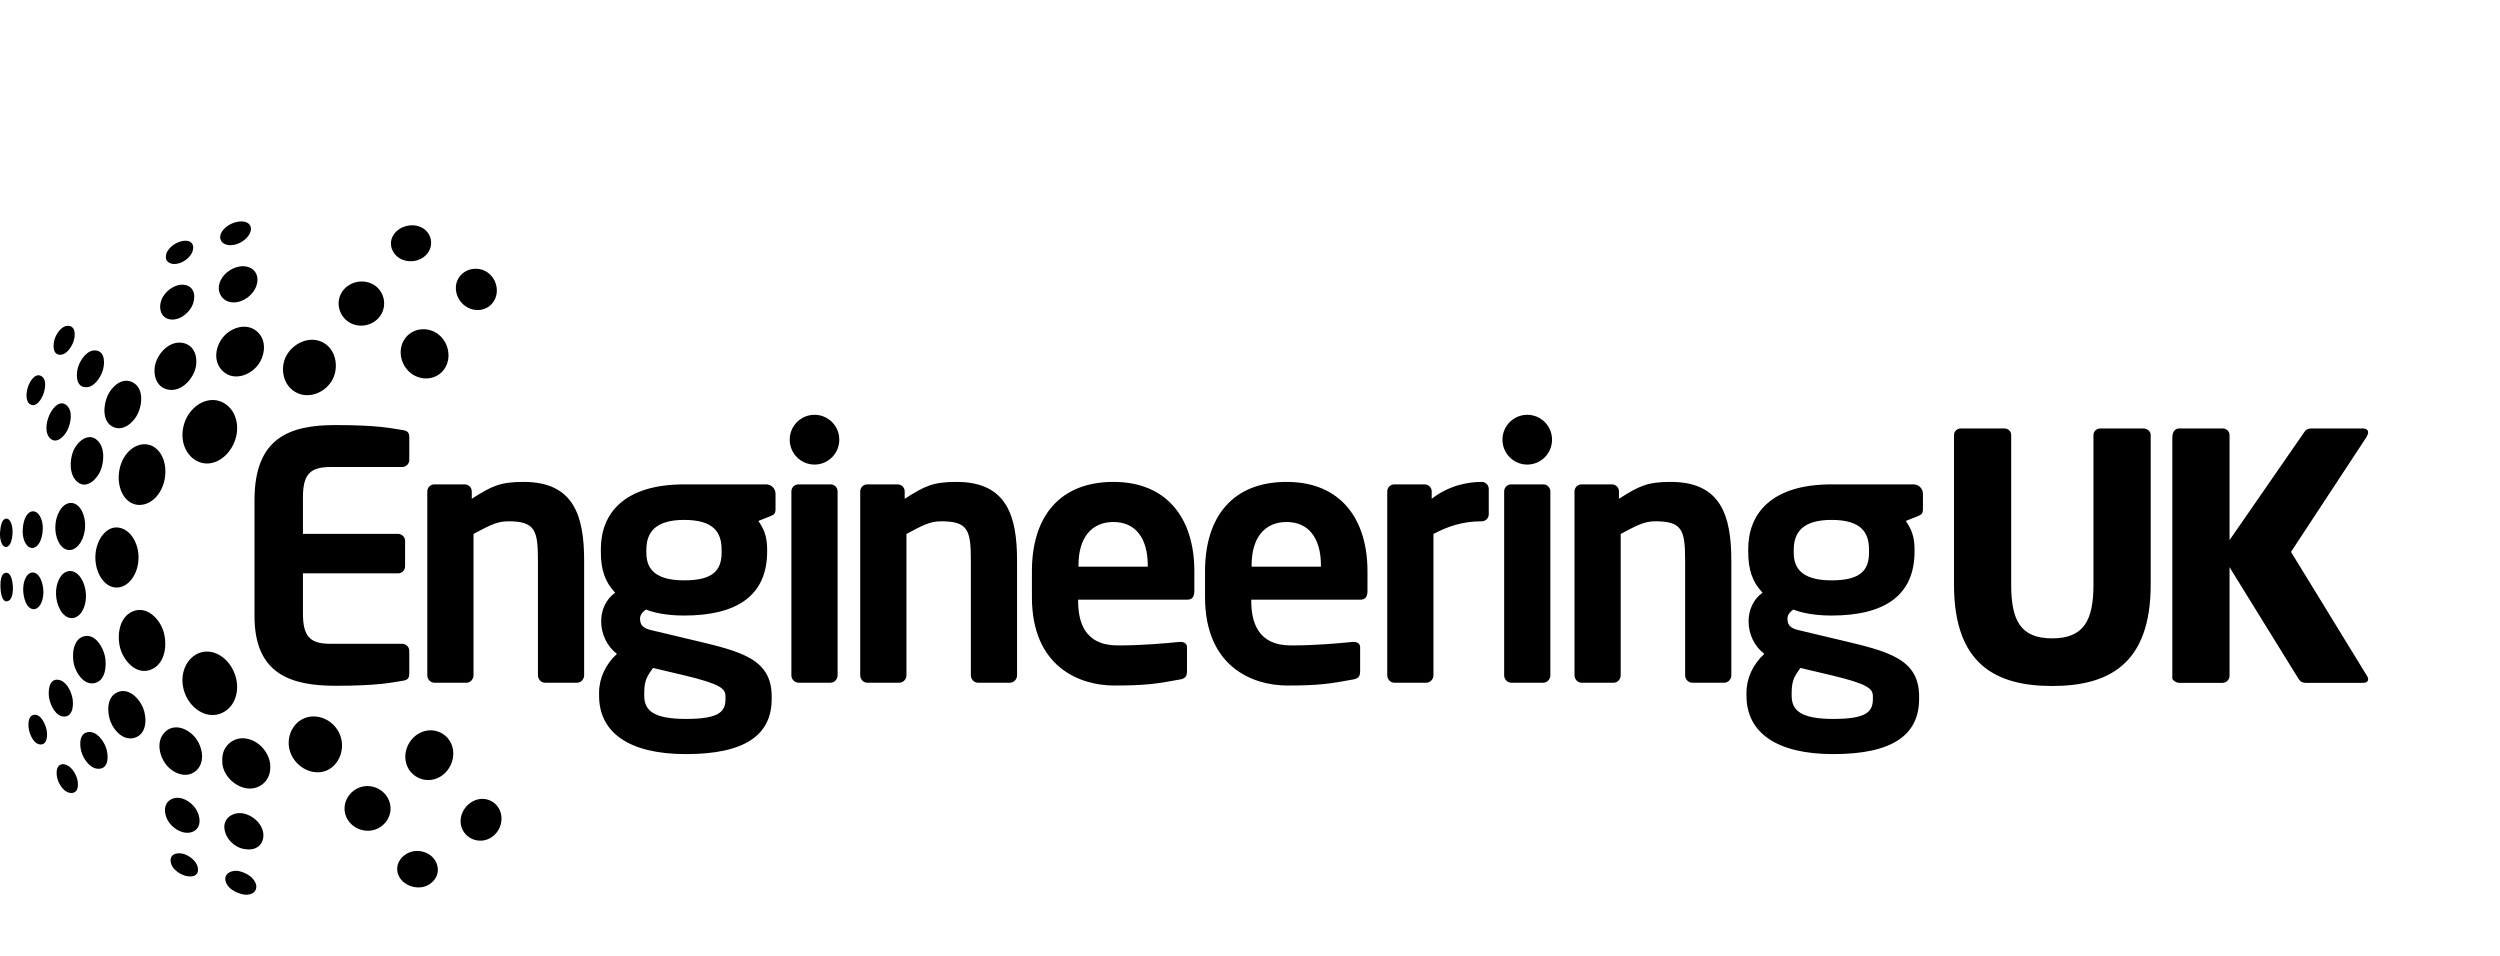 <?xml version="1.0" encoding="UTF-8"?>
<svg xmlns="http://www.w3.org/2000/svg" width="285" height="109" viewBox="0 0 285 109" xmlns:xlink="http://www.w3.org/1999/xlink">
<g transform="translate(0, 25)">
<path fill="#000" d="M33.727 19.721C35.242 20.561 37.159 19.711 37.918 18.251 38.65 16.833 38.298 14.809 36.806 14.031 35.28 13.236 33.399 14.134 32.634 15.568 31.894 16.982 32.258 18.931 33.727 19.721M12.876 23.657C14.045 24.233 15.23 23.16 15.71 22.166 16.237 21.072 16.395 19.222 15.105 18.577 13.903 17.976 12.73 19.072 12.267 20.104 11.788 21.172 11.603 23.039 12.876 23.657M8.812 29.928C9.875 30.84 11.086 29.597 11.475 28.616 11.884 27.584 11.973 26 11.079 25.181 10.04 24.23 8.763 25.404 8.356 26.406 7.929 27.464 7.866 29.115 8.812 29.928M18.658 27.463C18.42 26.728 17.93 26.058 17.195 25.771 16.411 25.475 15.557 25.713 14.925 26.232 13.641 27.288 13.216 29.304 13.765 30.845 14.016 31.55 14.513 32.2 15.236 32.453 15.994 32.719 16.822 32.489 17.435 31.995 18.71 30.967 19.147 28.993 18.658 27.463M18.639 46.985C18.198 45.56 16.764 44.023 15.14 44.695 13.587 45.338 13.315 47.42 13.695 48.859 14.091 50.36 15.592 52.064 17.294 51.302 18.875 50.592 19.077 48.453 18.639 46.985M11.963 49.8C11.74 48.768 10.852 47.203 9.565 47.541 8.3 47.873 8.18 49.695 8.429 50.73 8.667 51.723 9.541 53.111 10.746 52.882 12.06 52.634 12.176 50.837 11.963 49.8M38.964 59.574C38.765 57.882 37.216 56.548 35.514 56.683 33.779 56.818 32.691 58.509 32.948 60.175 33.196 61.786 34.68 63.089 36.316 63.041 38.065 62.989 39.186 61.228 38.964 59.574M16.298 55.67C15.858 54.597 14.656 53.363 13.39 53.913 12.136 54.458 12.19 56.202 12.606 57.273 13.023 58.36 14.153 59.533 15.425 59.081 16.788 58.598 16.748 56.773 16.298 55.67"/>
<path fill="#000" d="M25.327 17.239C26.496 18.447 28.336 17.893 29.307 16.735 30.23 15.635 30.481 13.795 29.287 12.777 28.161 11.817 26.551 12.266 25.603 13.245 24.59 14.287 24.221 16.115 25.327 17.239M19.148 19.415C20.498 19.679 21.701 18.54 22.165 17.365 22.641 16.159 22.39 14.449 20.924 14.11 19.502 13.781 18.22 15.006 17.781 16.262 17.358 17.476 17.703 19.131 19.148 19.415M21.701 21.959C20.628 23.313 20.429 25.444 21.56 26.83 22.097 27.489 22.91 27.895 23.766 27.833 24.618 27.772 25.385 27.304 25.941 26.67 26.946 25.524 27.363 23.796 26.75 22.354 26.427 21.588 25.795 20.96 24.995 20.714 24.13 20.446 23.216 20.678 22.492 21.195 22.193 21.409 21.928 21.67 21.701 21.959M6.636 36.705C6.851 37.172 7.234 37.623 7.77 37.694 8.389 37.792 8.907 37.298 9.202 36.807 9.803 35.808 9.873 34.402 9.381 33.344 9.149 32.844 8.732 32.369 8.146 32.335 7.532 32.299 7.055 32.779 6.773 33.278 6.208 34.279 6.149 35.662 6.636 36.705M15.052 36.141C14.625 35.548 13.994 35.128 13.249 35.128 12.556 35.128 11.95 35.607 11.574 36.159 10.652 37.51 10.642 39.492 11.516 40.868 11.901 41.467 12.499 41.953 13.232 41.982 13.978 42.012 14.631 41.56 15.052 40.971 16.041 39.603 16.039 37.509 15.052 36.141M9.535 41.507C9.312 40.935 8.906 40.306 8.28 40.133 7.732 39.982 7.211 40.29 6.905 40.74 6.286 41.648 6.253 42.995 6.627 44.01 6.839 44.583 7.223 45.208 7.833 45.412 8.459 45.621 9.043 45.227 9.358 44.701 9.907 43.783 9.921 42.493 9.535 41.507M26.75 54.761C27.431 53.156 26.83 51.132 25.52 50.03 24.85 49.466 23.96 49.143 23.085 49.327 22.264 49.5 21.586 50.087 21.204 50.826 20.394 52.394 20.849 54.416 22.11 55.603 22.738 56.195 23.581 56.579 24.454 56.505 25.307 56.432 26.068 55.926 26.52 55.204 26.609 55.063 26.685 54.914 26.75 54.761M30.803 62.092C30.589 60.534 29.237 59.17 27.631 59.159 26.899 59.169 26.204 59.535 25.777 60.133 25.37 60.701 25.298 61.341 25.348 62.016 25.459 63.527 27.007 64.896 28.491 64.896 29.256 64.9 29.99 64.513 30.416 63.874 30.78 63.33 30.845 62.726 30.803 62.092M22.407 59.279C21.617 58.14 19.895 57.308 18.758 58.501 17.732 59.578 18.201 61.358 19.092 62.348 19.906 63.252 21.37 63.764 22.381 62.837 23.387 61.914 23.105 60.284 22.407 59.279"/>
<path fill="#000" d="M45.89 4.609C46.903 5.014 48.156 4.711 48.793 3.798 49.512 2.769 49.094 1.377 47.955.883 46.916.432 45.575.77 44.911 1.703 44.145 2.779 44.731 4.146 45.89 4.609M6.81 15.445C7.533 15.482 8.081 14.66 8.322 14.075 8.558 13.507 8.748 12.26 7.85 12.151 7.081 12.057 6.477 12.954 6.256 13.576 6.053 14.136 5.919 15.394 6.81 15.445M53.068 9.908C54.125 10.642 55.62 10.453 56.309 9.317 56.99 8.194 56.571 6.654 55.463 5.981 54.463 5.375 53.109 5.583 52.395 6.532 51.578 7.613 52.001 9.172 53.068 9.908M3.515 21.131C4.166 21.432 4.72 20.498 4.91 20.016 5.147 19.43 5.394 18.221 4.674 17.855 3.966 17.496 3.385 18.533 3.203 19.056 3.006 19.62 2.814 20.816 3.515 21.131M57.118 67.809C56.844 66.547 55.592 65.798 54.358 66.164 53.147 66.524 52.291 67.818 52.557 69.081 52.812 70.29 54.027 71.036 55.217 70.79 56.545 70.516 57.4 69.129 57.118 67.809M5.31 58.201C5.18 57.588 4.705 56.431 3.92 56.486 3.128 56.542 3.191 57.739 3.318 58.276 3.463 58.886 3.876 59.825 4.609 59.869 5.429 59.9 5.429 58.751 5.31 58.201M49.848 73.672C49.563 72.497 48.295 71.85 47.159 72.039 45.955 72.239 44.942 73.412 45.384 74.663 45.753 75.71 46.931 76.274 47.989 76.153 49.181 76.017 50.183 74.912 49.848 73.672M8.72 63.553C8.47 62.909 7.92 62.121 7.157 62.117 6.257 62.165 6.402 63.435 6.612 63.99 6.843 64.602 7.402 65.414 8.14 65.4 9.084 65.4 8.945 64.125 8.72 63.553"/>
<path fill="#000" d="M26.629 9.476C27.77 9.476 28.897 8.614 29.246 7.534 29.396 7.07 29.403 6.543 29.156 6.11 28.8 5.487 28.052 5.275 27.378 5.368 26.32 5.532 25.306 6.281 25.01 7.346 24.702 8.455 25.468 9.476 26.629 9.476M19.48 11.423C20.444 11.521 21.375 10.808 21.831 10.009 22.321 9.149 22.339 7.748 21.137 7.493 20.119 7.277 19.056 8.008 18.563 8.855 18.01 9.805 18.153 11.284 19.48 11.423M3.076 37.169C3.29 37.42 3.627 37.55 3.94 37.414 4.416 37.207 4.65 36.63 4.765 36.161 4.965 35.351 4.942 34.254 4.377 33.596 4.118 33.296 3.726 33.185 3.38 33.407 2.953 33.679 2.76 34.249 2.669 34.722 2.519 35.5 2.534 36.545 3.076 37.169M4.763 41.338C4.623 40.913 4.345 40.377 3.864 40.276 3.479 40.196 3.162 40.454 2.977 40.775 2.559 41.499 2.57 42.537 2.81 43.324 2.941 43.764 3.211 44.335 3.711 44.436 4.1 44.513 4.429 44.231 4.613 43.911 5.035 43.172 5.025 42.135 4.763 41.338M30.028 70.116C29.934 68.924 28.842 67.934 27.714 67.729 26.624 67.53 25.451 68.217 25.582 69.445 25.705 70.591 26.681 71.581 27.811 71.783 28.323 71.873 28.844 71.874 29.307 71.596 29.842 71.275 30.05 70.718 30.028 70.116M22.287 67.156C21.733 66.365 20.629 65.668 19.64 66.064 18.478 66.53 18.694 67.993 19.308 68.807 19.875 69.559 20.979 70.201 21.935 69.83 23.076 69.388 22.847 67.959 22.287 67.156"/>
<path fill="#000" d="M19.875,5.098 C20.57,5.088 21.271,4.673 21.691,4.133 C22.2,3.487 22.213,2.463 21.174,2.445 C20.47,2.433 19.715,2.847 19.271,3.377 C19.017,3.681 18.872,4.021 18.91,4.418 C18.956,4.886 19.467,5.098 19.875,5.098" mask="url(#d)"/>
<path fill="#000" d="M0.278,37.103 C0.402,37.297 0.627,37.427 0.85,37.317 C1.172,37.157 1.296,36.697 1.36,36.374 C1.479,35.774 1.48,35.045 1.204,34.491 C1.082,34.246 0.82,34.011 0.54,34.167 C0.227,34.344 0.126,34.808 0.069,35.134 C-0.037,35.746 -0.059,36.561 0.278,37.103" mask="url(#f)"/>
<path fill="#000" d="M1.469,41.849 C1.44,41.41 1.31,40.185 0.626,40.307 C0.021,40.431 0.04,41.538 0.055,41.999 C0.068,42.379 0.18,43.645 0.798,43.549 C1.455,43.446 1.495,42.359 1.469,41.849" mask="url(#h)"/>
<path fill="#000" d="M29.211,75.932 C29.035,75.04 28.078,74.505 27.273,74.313 C26.531,74.136 25.492,74.508 25.711,75.438 C25.922,76.283 26.839,76.736 27.605,76.938 C28.363,77.138 29.32,76.865 29.211,75.932" mask="url(#j)"/>
<path fill="#000" d="M22.219,73.213 C21.753,72.643 20.942,72.175 20.183,72.291 C19.184,72.443 19.326,73.487 19.861,74.063 C20.326,74.563 21.09,74.962 21.789,74.914 C22.796,74.843 22.718,73.822 22.219,73.213" mask="url(#l)"/>
<path fill="#000" d="M26.251,2.951 C27.028,2.951 27.837,2.519 28.299,1.903 C28.529,1.596 28.705,1.174 28.554,0.793 C28.38,0.354 27.869,0.224 27.443,0.242 C26.705,0.274 25.918,0.642 25.444,1.209 C25.215,1.484 25.039,1.855 25.118,2.222 C25.229,2.738 25.776,2.951 26.251,2.951" mask="url(#n)"/>
<path fill="#000" d="M39.997 11.85C41.164 12.435 42.65 12.056 43.379 10.961 44.157 9.79 43.805 8.181 42.598 7.458 41.355 6.713 39.638 7.135 38.916 8.404 38.213 9.64 38.742 11.223 39.997 11.85M9.691 19.138C10.685 19.237 11.426 18.1 11.698 17.284 11.94 16.559 12.036 15.163 11.027 14.967 10.029 14.773 9.239 15.904 8.944 16.71 8.673 17.464 8.561 19.037 9.691 19.138M46.892 17.587C48.068 18.458 49.81 18.313 50.661 17.061 51.521 15.796 51.145 14.004 49.949 13.095 48.734 12.172 46.926 12.385 46.089 13.712 45.285 14.989 45.713 16.707 46.892 17.587M5.785 25.033C6.564 25.651 7.422 24.607 7.719 23.964 8.072 23.199 8.328 21.922 7.644 21.253 6.272 19.912 4.383 23.907 5.785 25.033M51.612 60.306C51.272 58.724 49.632 57.859 48.134 58.434 46.761 58.962 45.926 60.519 46.291 61.959 46.67 63.453 48.245 64.28 49.688 63.778 51.077 63.293 51.913 61.741 51.612 60.306M8.241 54.497C8.066 53.704 7.525 52.594 6.613 52.49 5.515 52.364 5.467 53.937 5.614 54.648 5.786 55.445 6.353 56.688 7.322 56.688 8.372 56.688 8.409 55.223 8.241 54.497M44.444 66.557C44.102 65.24 42.752 64.413 41.427 64.652 40.079 64.896 39.08 66.191 39.311 67.573 39.557 69.036 41.056 69.942 42.469 69.653 43.851 69.369 44.82 67.955 44.444 66.557M12.064 60.173C11.766 59.396 11.027 58.355 10.076 58.452 8.933 58.566 9.057 60.145 9.343 60.904 9.635 61.682 10.357 62.687 11.292 62.64 12.491 62.594 12.365 60.944 12.064 60.173"/>
<path fill="#000" d="M233.946 53.202C227.601 53.202 222.756 50.799 222.756 41.66L222.756 24.603C222.756 24.161 223.114 23.842 223.552 23.842L228.481 23.842C228.919 23.842 229.276 24.161 229.276 24.603L229.276 41.66C229.276 45.749 230.353 47.773 233.946 47.773 237.538 47.773 238.654 45.749 238.654 41.66L238.654 24.603C238.654 24.161 239.014 23.842 239.453 23.842L244.34 23.842C244.779 23.842 245.178 24.161 245.178 24.603L245.178 41.66C245.178 50.799 240.292 53.202 233.946 53.202M269.767 24.845L261.174 37.917 269.807 52.001C269.926 52.162 269.966 52.322 269.966 52.441 269.966 52.682 269.767 52.844 269.407 52.844L262.847 52.844C262.366 52.844 262.166 52.603 261.966 52.281L254.168 39.662 254.168 52.042C254.168 52.482 253.808 52.844 253.369 52.844L248.442 52.844C248.003 52.844 247.644 52.482 247.644 52.344L247.644 24.905C247.644 24.161 248.003 23.842 248.442 23.842L253.369 23.842C253.808 23.842 254.168 24.161 254.168 24.603L254.168 36.572 262.646 24.322C262.847 24.002 263.084 23.842 263.522 23.842L269.328 23.842C269.767 23.842 269.966 24.043 269.966 24.283 269.966 24.443 269.884 24.643 269.767 24.845M45.859 52.618C44.578 52.82 43.019 53.179 38.256 53.179 33.056 53.179 29.014 51.774 29.014 45.246L29.014 31.997C29.014 24.864 33.056 23.457 38.256 23.457 43.019 23.457 44.578 23.819 45.859 24.019 46.459 24.099 46.659 24.302 46.659 24.864L46.659 27.436C46.659 27.877 46.299 28.239 45.859 28.239L37.698 28.239C35.376 28.239 34.535 29.042 34.535 31.695L34.535 35.862 45.379 35.862C45.819 35.862 46.18 36.225 46.18 36.664L46.18 39.559C46.18 40.003 45.819 40.363 45.379 40.363L34.535 40.363 34.535 44.944C34.535 47.595 35.376 48.396 37.698 48.396L45.859 48.396C46.299 48.396 46.659 48.762 46.659 49.203L46.659 51.774C46.659 52.336 46.459 52.536 45.859 52.618M82.263 37.674C82.263 35.751 81.427 34.269 77.995 34.269 74.603 34.269 73.684 35.79 73.684 37.674L73.684 37.995C73.684 39.481 74.282 41.162 77.995 41.162 81.306 41.162 82.263 39.999 82.263 37.995L82.263 37.674 82.263 37.674zM82.705 54.392C82.705 53.51 82.185 52.989 77.995 51.986L74.441 51.146C73.843 51.986 73.444 52.507 73.444 53.953L73.444 54.311C73.444 55.955 74.441 56.958 78.193 56.958 82.026 56.958 82.705 56.117 82.705 54.673L82.705 54.392 82.705 54.392zM87.773 33.866L86.455 34.387C87.096 35.309 87.454 36.19 87.454 37.596L87.454 37.875C87.454 42.888 84.021 45.172 77.995 45.172 75.878 45.172 74.441 44.81 73.646 44.49 73.165 44.81 72.966 45.172 72.966 45.534 72.966 46.332 73.404 46.655 74.322 46.856L79.032 47.977C84.46 49.259 87.973 50.102 87.973 54.392L87.973 54.673C87.973 58.762 84.98 60.968 78.193 60.968 71.728 60.968 68.295 58.522 68.295 54.311L68.295 53.953C68.295 52.307 69.053 50.705 70.33 49.541 69.213 48.7 68.536 47.296 68.536 45.853L68.536 45.812C68.536 44.57 69.053 43.327 70.131 42.566 68.934 41.322 68.497 39.879 68.497 37.875L68.497 37.596C68.497 33.586 71.088 30.219 77.995 30.219L87.334 30.219C87.934 30.219 88.411 30.699 88.411 31.302L88.411 32.983C88.411 33.586 88.253 33.666 87.773 33.866L87.773 33.866zM94.691 52.828L91.016 52.828C90.579 52.828 90.219 52.428 90.219 51.986L90.219 31.02C90.219 30.58 90.579 30.219 91.016 30.219L94.691 30.219C95.129 30.219 95.487 30.58 95.487 31.02L95.487 51.986C95.487 52.428 95.129 52.828 94.691 52.828M115.147 52.828L111.475 52.828C111.036 52.828 110.678 52.428 110.678 51.986L110.678 38.917C110.678 35.43 110.36 34.428 107.286 34.428 105.928 34.428 105.01 34.989 103.335 35.871L103.335 51.986C103.335 52.428 102.976 52.828 102.538 52.828L98.866 52.828C98.425 52.828 98.065 52.428 98.065 51.986L98.065 31.02C98.065 30.58 98.425 30.219 98.866 30.219L102.337 30.219C102.776 30.219 103.135 30.58 103.135 31.02L103.135 31.863C105.451 30.38 106.407 29.937 109.041 29.937 114.788 29.937 115.945 33.827 115.945 38.917L115.945 51.986C115.945 52.428 115.587 52.828 115.147 52.828M130.845 39.439C130.845 36.312 129.41 34.507 126.935 34.507 124.461 34.507 122.946 36.27 122.946 39.439L122.946 39.6 130.845 39.6 130.845 39.439 130.845 39.439zM135.357 43.365L122.907 43.365 122.907 43.49C122.907 45.812 123.582 48.579 127.415 48.579 130.327 48.579 132.802 48.337 134.48 48.179L134.599 48.179C134.998 48.179 135.318 48.378 135.318 48.781L135.318 51.425C135.318 52.066 135.198 52.347 134.48 52.467 131.885 52.95 130.606 53.149 127.015 53.149 123.024 53.149 117.638 50.984 117.638 43.085L117.638 40.119C117.638 33.866 120.828 29.937 126.935 29.937 133.082 29.937 136.156 34.147 136.156 40.119L136.156 42.363C136.156 43.008 135.914 43.365 135.357 43.365L135.357 43.365zM150.585 39.439C150.585 36.312 149.149 34.507 146.673 34.507 144.198 34.507 142.683 36.27 142.683 39.439L142.683 39.6 150.585 39.6 150.585 39.439 150.585 39.439zM155.095 43.365L142.644 43.365 142.644 43.49C142.644 45.812 143.321 48.579 147.153 48.579 150.067 48.579 152.539 48.337 154.217 48.179L154.335 48.179C154.736 48.179 155.056 48.378 155.056 48.781L155.056 51.425C155.056 52.066 154.934 52.347 154.217 52.467 151.621 52.95 150.346 53.149 146.753 53.149 142.763 53.149 137.375 50.984 137.375 43.085L137.375 40.119C137.375 33.866 140.567 29.937 146.673 29.937 152.82 29.937 155.892 34.147 155.892 40.119L155.892 42.363C155.892 43.008 155.652 43.365 155.095 43.365L155.095 43.365zM168.92 34.428C166.765 34.428 165.089 34.989 163.413 35.871L163.413 51.986C163.413 52.428 163.053 52.828 162.613 52.828L158.941 52.828C158.504 52.828 158.146 52.428 158.146 51.986L158.146 31.02C158.146 30.58 158.504 30.219 158.941 30.219L162.415 30.219C162.854 30.219 163.213 30.58 163.213 31.02L163.213 31.863C165.17 30.34 167.327 29.937 168.92 29.937 169.361 29.937 169.719 30.299 169.719 30.739L169.719 33.627C169.719 34.068 169.361 34.428 168.92 34.428M196.575 52.828L192.903 52.828C192.462 52.828 192.105 52.428 192.105 51.986L192.105 38.917C192.105 35.43 191.783 34.428 188.711 34.428 187.354 34.428 186.439 34.989 184.76 35.871L184.76 51.986C184.76 52.428 184.403 52.828 183.965 52.828L180.291 52.828C179.852 52.828 179.494 52.428 179.494 51.986L179.494 31.02C179.494 30.58 179.852 30.219 180.291 30.219L183.765 30.219C184.204 30.219 184.562 30.58 184.562 31.02L184.562 31.863C186.877 30.38 187.832 29.937 190.469 29.937 196.215 29.937 197.371 33.827 197.371 38.917L197.371 51.986C197.371 52.428 197.014 52.828 196.575 52.828M213.068 37.674C213.068 35.751 212.231 34.269 208.797 34.269 205.405 34.269 204.487 35.79 204.487 37.674L204.487 37.995C204.487 39.481 205.086 41.162 208.797 41.162 212.111 41.162 213.068 39.999 213.068 37.995L213.068 37.674 213.068 37.674zM213.509 54.392C213.509 53.51 212.99 52.989 208.797 51.986L205.246 51.146C204.647 51.986 204.248 52.507 204.248 53.953L204.248 54.311C204.248 55.955 205.246 56.958 208.997 56.958 212.828 56.958 213.509 56.117 213.509 54.673L213.509 54.392 213.509 54.392zM218.576 33.866L217.26 34.387C217.898 35.309 218.258 36.19 218.258 37.596L218.258 37.875C218.258 42.888 214.827 45.172 208.797 45.172 206.683 45.172 205.246 44.81 204.447 44.49 203.965 44.81 203.769 45.172 203.769 45.534 203.769 46.332 204.208 46.655 205.127 46.856L209.836 47.977C215.263 49.259 218.778 50.102 218.778 54.392L218.778 54.673C218.778 58.762 215.782 60.968 208.997 60.968 202.532 60.968 199.098 58.522 199.098 54.311L199.098 53.953C199.098 52.307 199.856 50.705 201.133 49.541 200.015 48.7 199.339 47.296 199.339 45.853L199.339 45.812C199.339 44.57 199.856 43.327 200.933 42.566 199.736 41.322 199.297 39.879 199.297 37.875L199.297 37.596C199.297 33.586 201.892 30.219 208.797 30.219L218.138 30.219C218.736 30.219 219.215 30.699 219.215 31.302L219.215 32.983C219.215 33.586 219.056 33.666 218.576 33.866L218.576 33.866zM65.795 52.828L62.123 52.828C61.683 52.828 61.325 52.428 61.325 51.986L61.325 38.917C61.325 35.43 61.007 34.428 57.932 34.428 56.574 34.428 55.658 34.989 53.981 35.871L53.981 51.986C53.981 52.428 53.622 52.828 53.184 52.828L49.513 52.828C49.072 52.828 48.711 52.428 48.711 51.986L48.711 31.02C48.711 30.58 49.072 30.219 49.513 30.219L52.984 30.219C53.423 30.219 53.781 30.58 53.781 31.02L53.781 31.863C56.098 30.38 57.054 29.937 59.688 29.937 65.434 29.937 66.592 33.827 66.592 38.917L66.592 51.986C66.592 52.428 66.234 52.828 65.795 52.828M95.68 25.124C95.68 26.691 94.415 27.962 92.854 27.962 91.294 27.962 90.028 26.691 90.028 25.124 90.028 23.557 91.294 22.286 92.854 22.286 94.415 22.286 95.68 23.557 95.68 25.124M175.943 52.828L172.27 52.828C171.833 52.828 171.474 52.428 171.474 51.986L171.474 31.02C171.474 30.58 171.833 30.219 172.27 30.219L175.943 30.219C176.382 30.219 176.74 30.58 176.74 31.02L176.74 51.986C176.74 52.428 176.382 52.828 175.943 52.828M176.933 25.124C176.933 26.691 175.668 27.962 174.107 27.962 172.547 27.962 171.281 26.691 171.281 25.124 171.281 23.557 172.547 22.286 174.107 22.286 175.668 22.286 176.933 23.557 176.933 25.124"/>
</g>
</svg>
